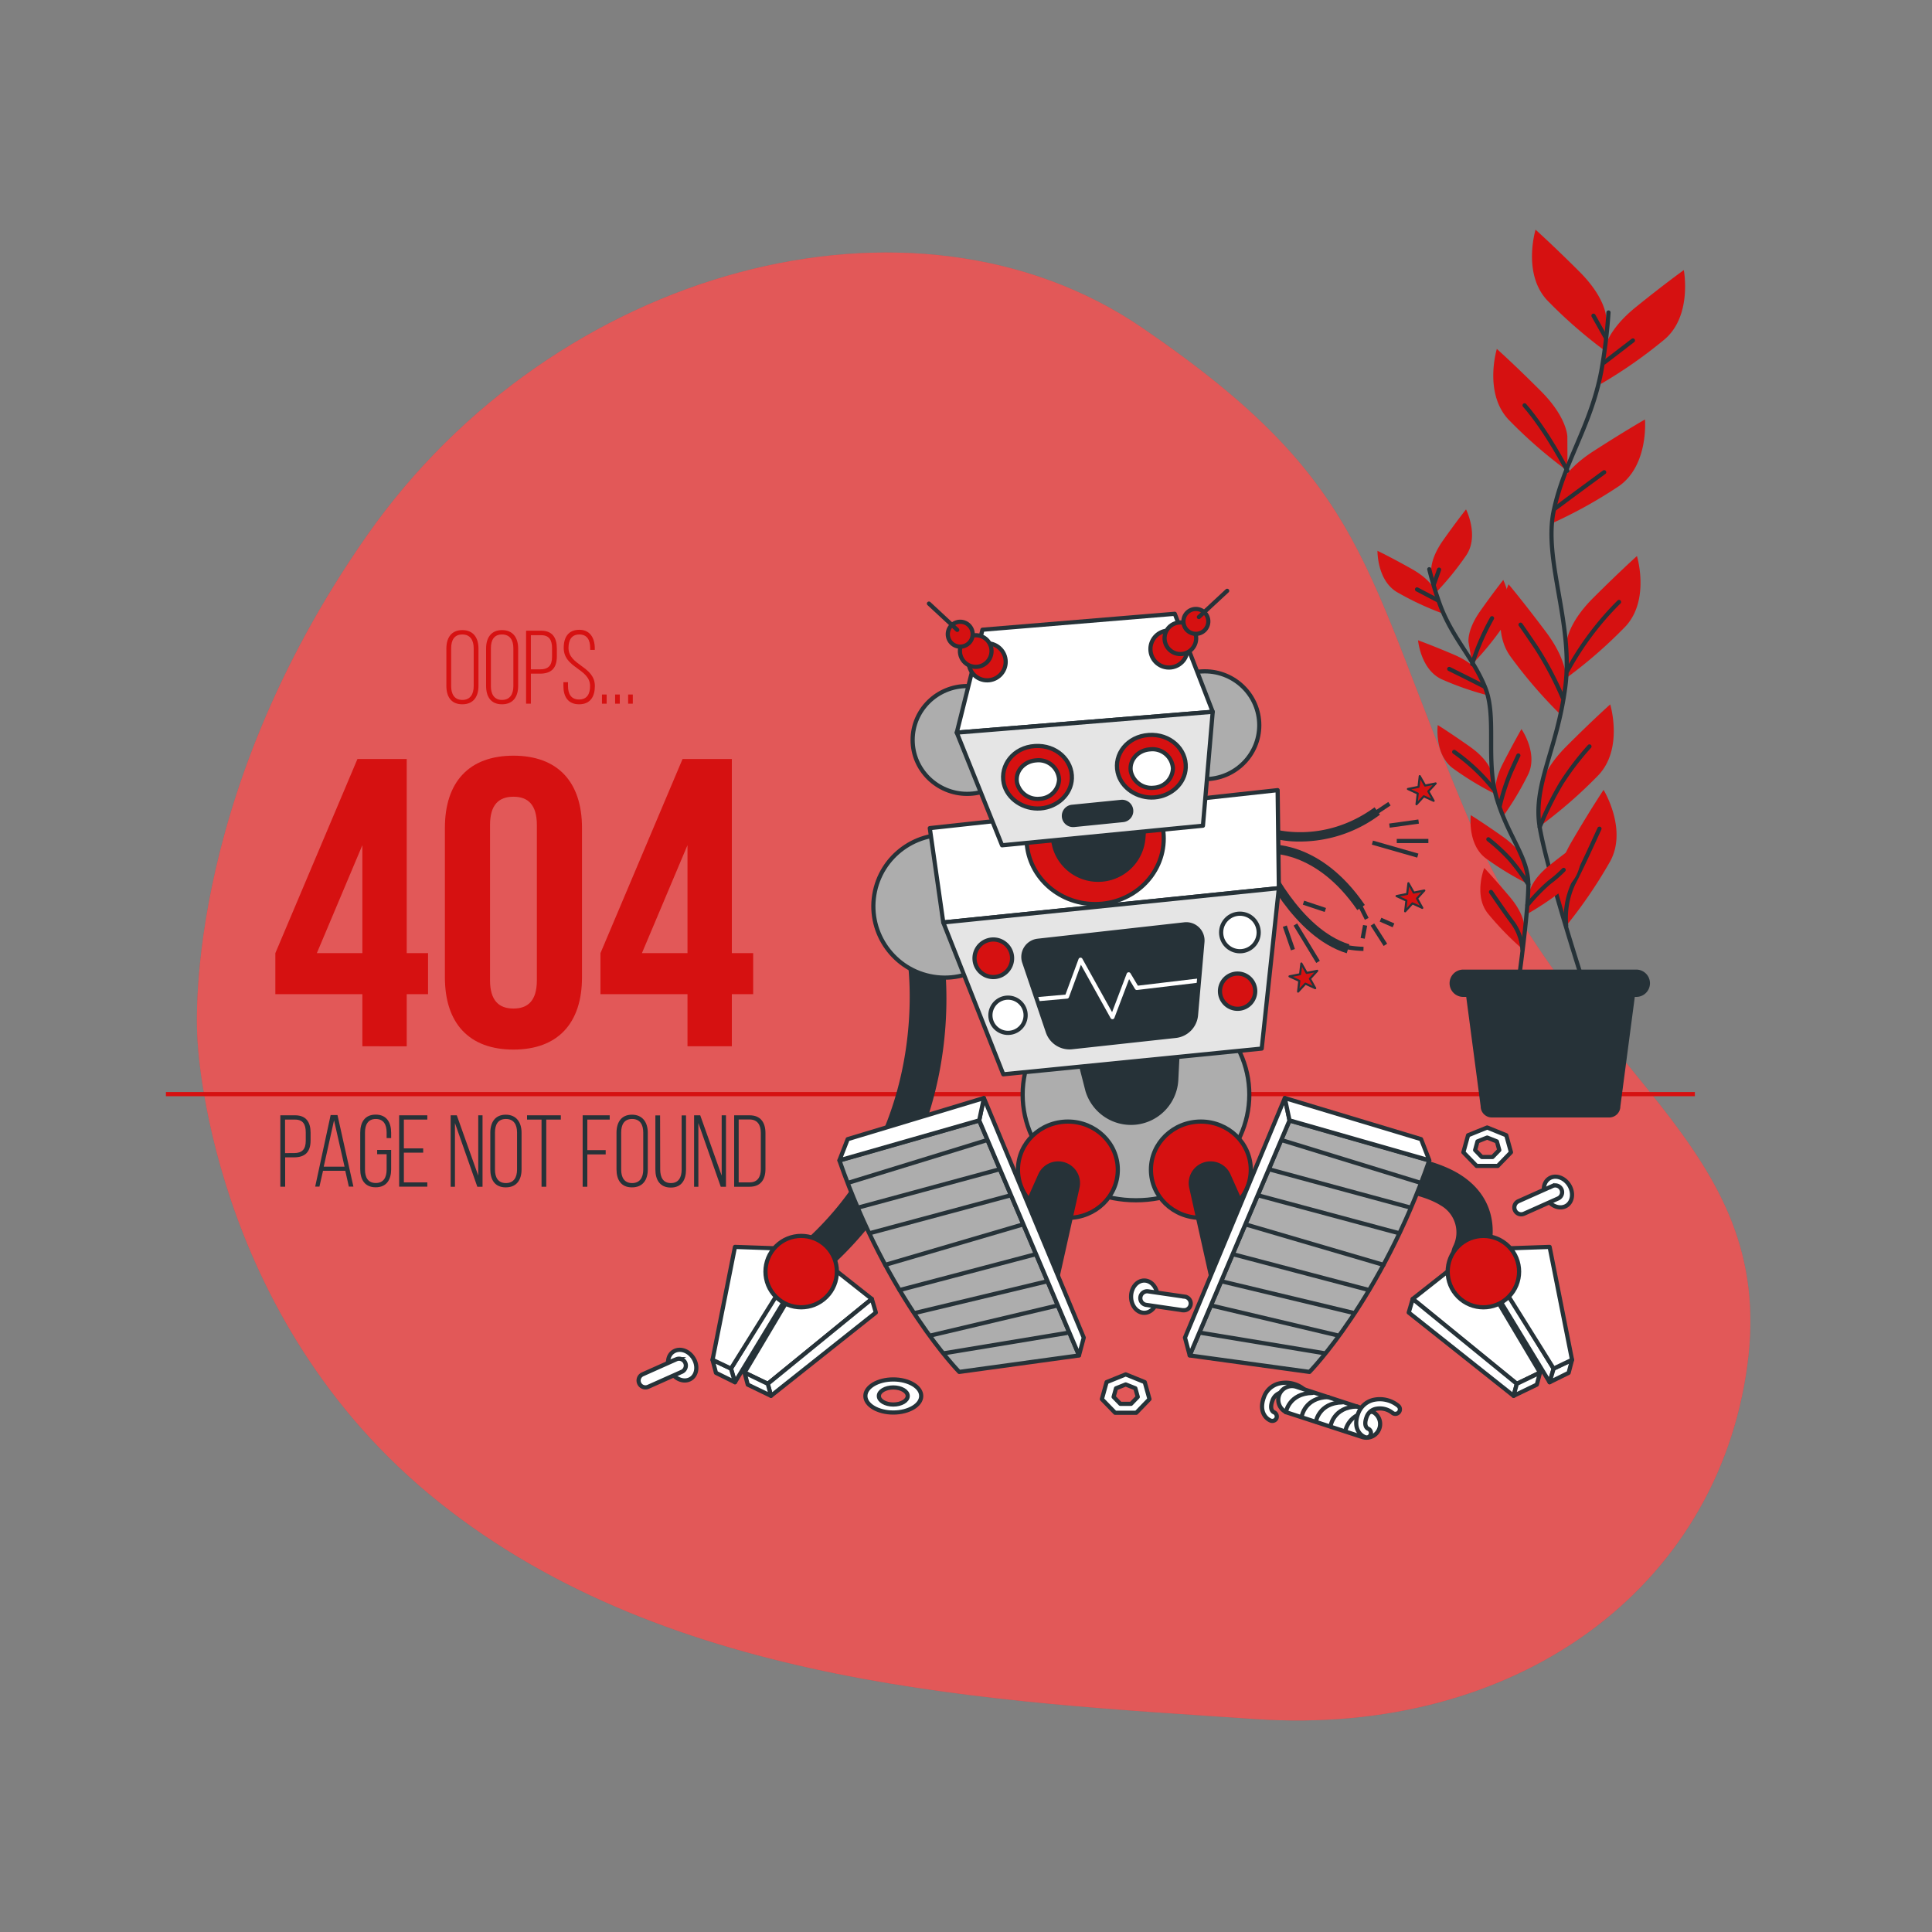 <svg xmlns="http://www.w3.org/2000/svg" xmlns:xlink="http://www.w3.org/1999/xlink" viewBox="0 0 500 500">
    <rect x="0" y="0" width="500" height="500" fill="#808080" stroke="none"/>
    <defs>
        <clipPath id="freepik--clip-path--inject-8">
            <path
                d="M265.07,249l6.1,18a5.93,5.93,0,0,0,6.36,4l26.79-2.92a5.94,5.94,0,0,0,5.2-5.38l1.66-18.93a4.19,4.19,0,0,0-4.65-4.54l-37.93,4.24A4.21,4.21,0,0,0,265.07,249Z"
                style="fill:#D61111;stroke:#D61111;stroke-linecap:round;stroke-linejoin:round;stroke-width:1.082px">
            </path>
        </clipPath>
    </defs>
    <g id="freepik--background-simple--inject-8">
        <path
            d="M51.08,268.53s2.33,72.16,62.57,120.25,143.69,51.54,211.26,56.11S444.38,411.2,452.2,353.38s-43.81-74.79-71.82-140.61-25.52-87.46-84.79-127.94S143.59,69.21,95,138.56,51.08,268.53,51.08,268.53Z"
            style="fill:#D61111"></path>
        <path
            d="M51.08,268.53s2.33,72.16,62.57,120.25,143.69,51.54,211.26,56.11S444.38,411.2,452.2,353.38s-43.81-74.79-71.82-140.61-25.52-87.46-84.79-127.94S143.59,69.21,95,138.56,51.08,268.53,51.08,268.53Z"
            style="fill:#fff;opacity:0.3"></path>
    </g>
    <g id="freepik--Floor--inject-8">
        <line x1="438.63" y1="283.16" x2="42.94" y2="283.16"
            style="fill:none;stroke:#D61111;stroke-miterlimit:10;stroke-width:1.082px"></line>
    </g>
    <g id="freepik--Text--inject-8">
        <path
            d="M115.52,167.84c0-2.75,1.27-4.77,4.13-4.77s4.18,2,4.18,4.77v9.66c0,2.75-1.27,4.77-4.18,4.77s-4.13-2-4.13-4.77Zm1.24,9.74c0,2,.81,3.56,2.89,3.56s2.94-1.51,2.94-3.56v-9.82c0-2-.84-3.56-2.94-3.56s-2.89,1.51-2.89,3.56Z"
            style="fill:#D61111"></path>
        <path
            d="M125.8,167.84c0-2.75,1.27-4.77,4.12-4.77s4.18,2,4.18,4.77v9.66c0,2.75-1.26,4.77-4.18,4.77s-4.12-2-4.12-4.77Zm1.24,9.74c0,2,.81,3.56,2.88,3.56s2.94-1.51,2.94-3.56v-9.82c0-2-.83-3.56-2.94-3.56s-2.88,1.51-2.88,3.56Z"
            style="fill:#D61111"></path>
        <path
            d="M140.06,163.23c2.92,0,4.05,1.84,4.05,4.59v2.05c0,3-1.38,4.47-4.37,4.47h-2.35v7.77h-1.24V163.23Zm-.32,10c2.18,0,3.13-1,3.13-3.26v-2.21c0-2.05-.7-3.37-2.81-3.37h-2.67v8.84Z"
            style="fill:#D61111"></path>
        <path
            d="M153.93,167.79v.4h-1.19v-.48c0-2-.75-3.51-2.8-3.51s-2.81,1.49-2.81,3.48c0,4.59,6.82,4.67,6.82,9.87,0,2.72-1.18,4.72-4.07,4.72s-4.07-2-4.07-4.72v-1H147v1c0,2,.78,3.48,2.86,3.48s2.85-1.46,2.85-3.48c0-4.53-6.82-4.61-6.82-9.87,0-2.83,1.24-4.66,4-4.69S153.93,165.07,153.93,167.79Z"
            style="fill:#D61111"></path>
        <path d="M157,179.74v2.37h-1.21v-2.37Z" style="fill:#D61111"></path>
        <path d="M160.4,179.74v2.37h-1.21v-2.37Z" style="fill:#D61111"></path>
        <path d="M163.77,179.74v2.37h-1.21v-2.37Z" style="fill:#D61111"></path>
        <path
            d="M71.26,246.67l21.25-50.25h12.75v50.25h5.52v10.62h-5.52v13.49H93.78V257.29H71.26Zm22.52,0V218.73L82,246.67Z"
            style="fill:#D61111 "></path>
        <path
            d="M115.14,214.26c0-11.89,6.27-18.69,17.74-18.69s17.74,6.8,17.74,18.69v38.67c0,11.9-6.27,18.7-17.74,18.7s-17.74-6.8-17.74-18.7Zm11.68,39.42c0,5.31,2.34,7.33,6.06,7.33s6.06-2,6.06-7.33V213.52c0-5.31-2.34-7.33-6.06-7.33s-6.06,2-6.06,7.33Z"
            style="fill:#D61111"></path>
        <path
            d="M155.4,246.67l21.25-50.25H189.4v50.25h5.52v10.62H189.4v13.49H177.92V257.29H155.4Zm22.52,0V218.73l-11.79,27.94Z"
            style="fill:#D61111"></path>
        <path
            d="M76.38,288.64c2.86,0,4,1.8,4,4.49v2c0,2.93-1.35,4.39-4.28,4.39h-2.3v7.6H72.55V288.64Zm-.31,9.78c2.14,0,3.06-1,3.06-3.2v-2.17c0-2-.68-3.3-2.75-3.3H73.77v8.67Z"
            style="fill:#263238"></path>
        <path d="M83.6,303l-.93,4.09h-1.1l4-18.52h1.77l4.12,18.52H90.28L89.36,303Zm.18-1.06h5.39l-2.72-12Z"
            style="fill:#263238"></path>
        <path
            d="M101.23,293.16v1.37h-1.17v-1.45c0-2-.76-3.49-2.8-3.49s-2.8,1.51-2.8,3.49v9.62c0,2,.77,3.46,2.8,3.46s2.8-1.48,2.8-3.46v-4H97.61V297.6h3.62v5c0,2.67-1.17,4.67-4,4.67s-4-2-4-4.67v-9.46c0-2.67,1.16-4.68,4-4.68S101.23,290.49,101.23,293.16Z"
            style="fill:#263238"></path>
        <path d="M109.52,297.2v1.11h-5V306h6.07v1.1h-7.29V288.64h7.29v1.11h-6.07v7.45Z" style="fill:#263238"></path>
        <path d="M117.74,307.13h-1.11V288.64h1.59l5.55,15.61V288.64h1.11v18.49h-1.35l-5.79-16.48Z" style="fill:#263238">
        </path>
        <path
            d="M126.89,293.16c0-2.7,1.24-4.68,4-4.68s4.09,2,4.09,4.68v9.46c0,2.69-1.24,4.67-4.09,4.67s-4-2-4-4.67Zm1.21,9.54c0,2,.79,3.48,2.83,3.48s2.88-1.48,2.88-3.48v-9.62c0-2-.82-3.49-2.88-3.49s-2.83,1.48-2.83,3.49Z"
            style="fill:#263238"></path>
        <path d="M140.15,307.13V289.75H136.4v-1.11h8.74v1.11h-3.77v17.38Z" style="fill:#263238"></path>
        <path d="M156.75,297.65v1.11H152v8.37h-1.21V288.64h7v1.11H152v7.9Z" style="fill:#263238"></path>
        <path
            d="M159.55,293.16c0-2.7,1.24-4.68,4-4.68s4.1,2,4.1,4.68v9.46c0,2.69-1.25,4.67-4.1,4.67s-4-2-4-4.67Zm1.21,9.54c0,2,.8,3.48,2.83,3.48s2.88-1.48,2.88-3.48v-9.62c0-2-.82-3.49-2.88-3.49s-2.83,1.48-2.83,3.49Z"
            style="fill:#263238"></path>
        <path
            d="M170.86,302.67c0,2,.74,3.51,2.77,3.51s2.78-1.53,2.78-3.51v-14h1.13v14c0,2.64-1.11,4.67-3.93,4.67s-4-2-4-4.67v-14h1.22Z"
            style="fill:#263238"></path>
        <path d="M180.74,307.13h-1.11V288.64h1.59l5.55,15.61V288.64h1.11v18.49h-1.35l-5.79-16.48Z" style="fill:#263238">
        </path>
        <path
            d="M194,288.64c2.86,0,4.1,1.88,4.1,4.6v9.3c0,2.72-1.24,4.59-4.1,4.59H190V288.64ZM194,306c2.06,0,2.9-1.41,2.9-3.44v-9.41c0-2-.87-3.43-2.9-3.43h-2.83V306Z"
            style="fill:#263238"></path>
    </g>
    <g id="freepik--Plants--inject-8">
        <path
            d="M415.66,82.14s0-4.94-6.91-11.84S397.4,59.44,397.4,59.44s-3.45,11.35,3,18.26A122.32,122.32,0,0,0,415.66,91Z"
            style="fill:#D61111"></path>
        <path
            d="M405.63,113s0-4.94-6.9-11.84-11.35-10.86-11.35-10.86-3.45,11.35,3,18.26a121.81,121.81,0,0,0,15.29,13.32Z"
            style="fill:#D61111"></path>
        <path
            d="M415.22,90.54s.53-4.91,8.12-11.05,12.43-9.59,12.43-9.59S438,81.55,430.9,87.74a121.71,121.71,0,0,1-16.61,11.63Z"
            style="fill:#D61111"></path>
        <path
            d="M403.11,126.93s1-4.83,9.24-10.14,13.37-8.23,13.37-8.23,1,11.82-6.72,17.23a121.33,121.33,0,0,1-17.75,9.82Z"
            style="fill:#D61111"></path>
        <path
            d="M405.39,166.6s0-4.94,6.91-11.84,11.34-10.86,11.34-10.86,3.46,11.35-3,18.26a121.81,121.81,0,0,1-15.29,13.32Z"
            style="fill:#D61111"></path>
        <path
            d="M405.28,176.28s.7-4.88-5.16-12.7-9.69-12.36-9.69-12.36-5,10.74.34,18.49A121.74,121.74,0,0,0,404,185.07Z"
            style="fill:#D61111"></path>
        <path
            d="M398.47,205s0-4.93,6.9-11.84,11.35-10.86,11.35-10.86,3.45,11.35-3,18.26a120.87,120.87,0,0,1-15.29,13.32Z"
            style="fill:#D61111"></path>
        <path
            d="M403.08,231s-1.25-4.78,3.68-13.21S415,204.42,415,204.42s6.21,10.1,1.76,18.41a122.35,122.35,0,0,1-11.42,16.76Z"
            style="fill:#D61111"></path>
        <path
            d="M416.28,80.87a139.43,139.43,0,0,1-1.89,15.32c-2.73,14.11-9.55,23.21-12.28,35.95s5.1,29.15,3,45.52-8.46,25.46-6.64,36.39,11.37,40.49,11.37,40.49"
            style="fill:none;stroke:#263238;stroke-linecap:round;stroke-linejoin:round;stroke-width:1.082px">
        </path>
        <line x1="415.16" y1="93.82" x2="422.6" y2="88.11"
            style="fill:none;stroke:#263238;stroke-linecap:round;stroke-linejoin:round;stroke-width:1.082px">
        </line>
        <line x1="415.5" y1="87.24" x2="412.39" y2="81.7"
            style="fill:none;stroke:#263238;stroke-linecap:round;stroke-linejoin:round;stroke-width:1.082px">
        </line>
        <path d="M402.52,131.55s6.23-4.67,12.64-9.34"
            style="fill:none;stroke:#263238;stroke-linecap:round;stroke-linejoin:round;stroke-width:1.082px">
        </path>
        <path d="M405.63,121.83s-5.19-10.18-11.07-16.93"
            style="fill:none;stroke:#263238;stroke-linecap:round;stroke-linejoin:round;stroke-width:1.082px">
        </path>
        <path d="M405.64,173.62A77,77,0,0,1,419,155.79"
            style="fill:none;stroke:#263238;stroke-linecap:round;stroke-linejoin:round;stroke-width:1.082px">
        </path>
        <path d="M404.42,180.54a86.78,86.78,0,0,0-6.75-12.81c-3.63-5.37-4.15-6.06-4.15-6.06"
            style="fill:none;stroke:#263238;stroke-linecap:round;stroke-linejoin:round;stroke-width:1.082px">
        </path>
        <path d="M398.47,214.05a82.12,82.12,0,0,1,5.61-11.35,72.05,72.05,0,0,1,7.27-9.52"
            style="fill:none;stroke:#263238;stroke-linecap:round;stroke-linejoin:round;stroke-width:1.082px">
        </path>
        <path d="M405.33,239.59a21.19,21.19,0,0,1,1.86-10.93c2.6-5,5.54-11.6,6.75-14.19"
            style="fill:none;stroke:#263238;stroke-linecap:round;stroke-linejoin:round;stroke-width:1.082px">
        </path>
        <path d="M370.43,148s-.54-3.09,3.05-8.17,5.93-8,5.93-8,3.4,6.74.13,11.77a76.51,76.51,0,0,1-8.15,10Z"
            style="fill:#D61111"></path>
        <path d="M380.06,166.28s-.54-3.1,3.05-8.18,5.93-8,5.93-8,3.4,6.74.13,11.77a76.51,76.51,0,0,1-8.15,10Z"
            style="fill:#D61111"></path>
        <path d="M371.61,153.27s-.86-3-6.29-6.05-8.83-4.67-8.83-4.67-.14,7.55,5,10.66a77.4,77.4,0,0,0,11.68,5.49Z"
            style="fill:#D61111"></path>
        <path
            d="M383.16,174.77s-1.17-2.91-6.89-5.35-9.28-3.71-9.28-3.71.66,7.52,6.08,10.07a77.72,77.72,0,0,0,12.2,4.23Z"
            style="fill:#D61111"></path>
        <path d="M386,199.89s-.54-3.09-5.62-6.67-8.29-5.58-8.29-5.58-.94,7.49,3.83,11.13a78.05,78.05,0,0,0,11,6.69Z"
            style="fill:#D61111"></path>
        <path d="M387.16,206s-1-3,1.85-8.52,4.74-8.8,4.74-8.8,4.32,6.19,1.79,11.63a77.27,77.27,0,0,1-6.63,11.07Z"
            style="fill:#D61111"></path>
        <path d="M395.83,230.91s.36-3.12,5.23-7,8-6,8-6,1.36,7.43-3.2,11.33a77,77,0,0,1-10.63,7.31Z"
            style="fill:#D61111"></path>
        <path d="M394.55,223.21s-.54-3.09-5.62-6.68-8.29-5.57-8.29-5.57-.94,7.49,3.83,11.13a78.05,78.05,0,0,0,11,6.69Z"
            style="fill:#D61111"></path>
        <path d="M394.48,240s.26-3.13-3.74-7.88-6.61-7.5-6.61-7.5-2.81,7,.89,11.74a78.12,78.12,0,0,0,9,9.27Z"
            style="fill:#D61111"></path>
        <path
            d="M369.9,147.32a89.48,89.48,0,0,0,2.85,9.4c3.24,8.55,8.51,13.51,11.61,21.21s0,18.84,3.05,28.87,8.08,15,8.12,22.09-2.74,26.64-2.74,26.64"
            style="fill:none;stroke:#263238;stroke-linecap:round;stroke-linejoin:round;stroke-width:1.082px">
        </path>
        <line x1="372.01" y1="155.31" x2="366.73" y2="152.54"
            style="fill:none;stroke:#263238;stroke-linecap:round;stroke-linejoin:round;stroke-width:1.082px">
        </line>
        <line x1="371.08" y1="151.23" x2="372.43" y2="147.42"
            style="fill:none;stroke:#263238;stroke-linecap:round;stroke-linejoin:round;stroke-width:1.082px">
        </line>
        <path d="M384,177.61s-4.41-2.26-8.94-4.49"
            style="fill:none;stroke:#263238;stroke-linecap:round;stroke-linejoin:round;stroke-width:1.082px">
        </path>
        <path d="M381,171.84A63.07,63.07,0,0,1,386.13,160"
            style="fill:none;stroke:#263238;stroke-linecap:round;stroke-linejoin:round;stroke-width:1.082px">
        </path>
        <path d="M386.65,204.32a49.28,49.28,0,0,0-10.3-9.73"
            style="fill:none;stroke:#263238;stroke-linecap:round;stroke-linejoin:round;stroke-width:1.082px">
        </path>
        <path d="M388.16,208.53a55,55,0,0,1,2.84-8.76c1.7-3.76,1.95-4.25,1.95-4.25"
            style="fill:none;stroke:#263238;stroke-linecap:round;stroke-linejoin:round;stroke-width:1.082px">
        </path>
        <path d="M395.29,234.24a46,46,0,0,1,5.69-5.9,30.62,30.62,0,0,0,3.69-3.21"
            style="fill:none;stroke:#263238;stroke-linecap:round;stroke-linejoin:round;stroke-width:1.082px">
        </path>
        <path d="M395.53,228.89a52.72,52.72,0,0,0-4.75-6.5,46.33,46.33,0,0,0-5.59-5.18"
            style="fill:none;stroke:#263238;stroke-linecap:round;stroke-linejoin:round;stroke-width:1.082px">
        </path>
        <path d="M394,245.66a13.38,13.38,0,0,0-2.36-6.65c-2.17-2.87-4.73-6.67-5.77-8.17"
            style="fill:none;stroke:#263238;stroke-linecap:round;stroke-linejoin:round;stroke-width:1.082px">
        </path>
        <path
            d="M416.48,289.2H386.07a2.88,2.88,0,0,1-2.87-2.87l-4.52-34.22h45.18l-4.51,34.22A2.88,2.88,0,0,1,416.48,289.2Z"
            style="fill:#263238"></path>
        <path
            d="M423.47,258H378.68a3.53,3.53,0,0,1-3.53-3.53h0a3.53,3.53,0,0,1,3.53-3.54h44.79a3.54,3.54,0,0,1,3.54,3.54h0A3.54,3.54,0,0,1,423.47,258Z"
            style="fill:#263238"></path>
    </g>
    <g id="freepik--Character--inject-8">
        <path
            d="M380.32,329.29a4.71,4.71,0,0,1-4.24-6.78A8,8,0,0,0,372.91,312c-7.06-4.52-23.48-5.24-29.23-5.15h-.08a4.72,4.72,0,0,1-.09-9.44c2.41-.05,23.76-.22,34.48,6.64,10.57,6.77,8.93,17.71,6.58,22.56A4.73,4.73,0,0,1,380.32,329.29Z"
            style="fill:#263238"></path>
        <polygon points="402.08 354.19 401.04 357.72 385.29 331.82 384.88 326.23 402.08 354.19"
            style="fill:#fff;stroke:#263238;stroke-linecap:round;stroke-linejoin:round;stroke-width:1.082px">
        </polygon>
        <polygon points="401.04 357.72 405.96 355.29 406.84 351.92 402.08 354.19 401.04 357.72"
            style="fill:#fff;stroke:#263238;stroke-linecap:round;stroke-linejoin:round;stroke-width:1.082px">
        </polygon>
        <polygon points="382.81 323.33 401.04 322.7 406.84 351.92 402.08 354.19 382.81 323.33"
            style="fill:#fff;stroke:#263238;stroke-linecap:round;stroke-linejoin:round;stroke-width:1.082px">
        </polygon>
        <polygon points="380.32 324.57 398.55 355.23 392.55 358.13 365.61 336.17 380.32 324.57"
            style="fill:#fff;stroke:#263238;stroke-linecap:round;stroke-linejoin:round;stroke-width:1.082px">
        </polygon>
        <polygon points="392.55 358.13 391.72 361.24 364.58 339.69 365.61 336.17 392.55 358.13"
            style="fill:#fff;stroke:#263238;stroke-linecap:round;stroke-linejoin:round;stroke-width:1.082px">
        </polygon>
        <polygon points="392.55 358.13 398.55 355.23 397.73 358.34 391.72 361.24 392.55 358.13"
            style="fill:#fff;stroke:#263238;stroke-linecap:round;stroke-linejoin:round;stroke-width:1.082px">
        </polygon>
        <circle cx="383.9" cy="329.09" r="9.24" transform="translate(-120.26 367.85) rotate(-45)"
            style="fill:#D61111;stroke:#263238;stroke-linecap:round;stroke-linejoin:round;stroke-width:1.082px">
        </circle>
        <polygon points="189.17 354.19 190.21 357.72 205.95 331.82 206.37 326.23 189.17 354.19"
            style="fill:#fff;stroke:#263238;stroke-linecap:round;stroke-linejoin:round;stroke-width:1.082px">
        </polygon>
        <polygon points="190.21 357.72 185.29 355.29 184.41 351.92 189.17 354.19 190.21 357.72"
            style="fill:#fff;stroke:#263238;stroke-linecap:round;stroke-linejoin:round;stroke-width:1.082px">
        </polygon>
        <polygon points="208.44 323.33 190.21 322.7 184.41 351.92 189.17 354.19 208.44 323.33"
            style="fill:#fff;stroke:#263238;stroke-linecap:round;stroke-linejoin:round;stroke-width:1.082px">
        </polygon>
        <polygon points="210.93 324.57 192.69 355.23 198.7 358.13 225.63 336.17 210.93 324.57"
            style="fill:#fff;stroke:#263238;stroke-linecap:round;stroke-linejoin:round;stroke-width:1.082px">
        </polygon>
        <polygon points="198.7 358.13 199.53 361.24 226.67 339.69 225.63 336.17 198.7 358.13"
            style="fill:#fff;stroke:#263238;stroke-linecap:round;stroke-linejoin:round;stroke-width:1.082px">
        </polygon>
        <polygon points="198.7 358.13 192.69 355.23 193.52 358.34 199.53 361.24 198.7 358.13"
            style="fill:#fff;stroke:#263238;stroke-linecap:round;stroke-linejoin:round;stroke-width:1.082px">
        </polygon>
        <path
            d="M207.94,332.43a4.72,4.72,0,0,1-3-8.38c37.52-30.53,29.88-76.06,29.8-76.52a4.72,4.72,0,0,1,9.29-1.66c.37,2.09,8.66,51.5-33.13,85.5A4.7,4.7,0,0,1,207.94,332.43Z"
            style="fill:#263238"></path>
        <circle cx="244.5" cy="234.51" r="18.48" transform="translate(-25.97 438.53) rotate(-80.83)"
            style="fill:#adadad;stroke:#263238;stroke-linecap:round;stroke-linejoin:round;stroke-width:1.082px">
        </circle>
        <circle cx="207.34" cy="329.09" r="9.24" transform="translate(-171.97 243) rotate(-45)"
            style="fill:#D61111;stroke:#263238;stroke-linecap:round;stroke-linejoin:round;stroke-width:1.082px">
        </circle>
        <ellipse cx="293.99" cy="283.27" rx="29.33" ry="27.36"
            style="fill:#adadad;stroke:#263238;stroke-linecap:round;stroke-linejoin:round;stroke-width:1.082px">
        </ellipse>
        <path d="M278.71,271.58l2.74,10.69a11.76,11.76,0,0,0,12.69,8.23h0a11.74,11.74,0,0,0,10.27-11.08l.54-10.78Z"
            style="fill:#263238;stroke:#263238;stroke-linecap:round;stroke-linejoin:round;stroke-width:1.082px">
        </path>
        <path
            d="M336.53,217.79a27.51,27.51,0,0,1-8.18-1.12l.76-2.23c.13,0,13.26,4.27,26.63-5.51l1.39,1.91A34.54,34.54,0,0,1,336.53,217.79Z"
            style="fill:#263238"></path>
        <path d="M351.27,235.53c-10.82-15.81-23.13-14.62-23.25-14.61l-.26-2.34c.56-.06,13.85-1.35,25.45,15.62Z"
            style="fill:#263238"></path>
        <path d="M348.53,246.7c-14-4.31-22.41-22.95-22.77-23.74l2.16-1c.08.19,8.34,18.45,21.31,22.44Z"
            style="fill:#263238"></path>
        <line x1="355.81" y1="210.52" x2="359.59" y2="208"
            style="fill:none;stroke:#263238;stroke-miterlimit:10;stroke-width:1.082px"></line>
        <line x1="351.19" y1="232.77" x2="353.71" y2="237.8"
            style="fill:none;stroke:#263238;stroke-miterlimit:10;stroke-width:1.082px"></line>
        <path d="M346.78,244.73a27.5,27.5,0,0,0,6.09.84"
            style="fill:none;stroke:#263238;stroke-miterlimit:10;stroke-width:1.082px"></path>
        <polygon points="240.63 214.32 244.12 238.73 330.97 229.85 330.65 204.49 240.63 214.32"
            style="fill:#fff;stroke:#263238;stroke-linecap:round;stroke-linejoin:round;stroke-width:1.082px">
        </polygon>
        <polygon points="244.12 238.73 259.65 278.03 326.53 271.37 330.97 229.85 244.12 238.73"
            style="fill:#e5e5e5;stroke:#263238;stroke-linecap:round;stroke-linejoin:round;stroke-width:1.082px">
        </polygon>
        <path
            d="M265.07,249l6.1,18a5.93,5.93,0,0,0,6.36,4l26.79-2.92a5.94,5.94,0,0,0,5.2-5.38l1.66-18.93a4.19,4.19,0,0,0-4.65-4.54l-37.93,4.24A4.21,4.21,0,0,0,265.07,249Z"
            style="fill:#263238"></path>
        <g style="clip-path:url(#freepik--clip-path--inject-8)">
            <polyline
                points="265.07 258.89 276.13 257.91 279.64 248.38 287.9 263.23 292.1 252.16 294.2 255.67 314.24 253.28"
                style="fill:none;stroke:#fff;stroke-linecap:round;stroke-linejoin:round;stroke-width:1.082px">
            </polyline>
        </g>
        <path
            d="M265.07,249l6.1,18a5.93,5.93,0,0,0,6.36,4l26.79-2.92a5.94,5.94,0,0,0,5.2-5.38l1.66-18.93a4.19,4.19,0,0,0-4.65-4.54l-37.93,4.24A4.21,4.21,0,0,0,265.07,249Z"
            style="fill:none;stroke:#263238;stroke-linecap:round;stroke-linejoin:round;stroke-width:1.082px">
        </path>
        <circle cx="320.89" cy="241.32" r="4.86"
            style="fill:#fff;stroke:#263238;stroke-linecap:round;stroke-linejoin:round;stroke-width:1.082px">
        </circle>
        <path d="M324.85,256.52a4.56,4.56,0,1,1-4.56-4.56A4.56,4.56,0,0,1,324.85,256.52Z"
            style="fill:#D61111;stroke:#263238;stroke-linecap:round;stroke-linejoin:round;stroke-width:1.082px">
        </path>
        <path d="M261.72,246.6a4.86,4.86,0,1,1-6.06-3.25A4.85,4.85,0,0,1,261.72,246.6Z"
            style="fill:#D61111;stroke:#263238;stroke-linecap:round;stroke-linejoin:round;stroke-width:1.082px">
        </path>
        <circle cx="260.87" cy="262.73" r="4.56" transform="translate(-101.55 338.44) rotate(-57)"
            style="fill:#fff;stroke:#263238;stroke-linecap:round;stroke-linejoin:round;stroke-width:1.082px">
        </circle>
        <ellipse cx="276.37" cy="302.72" rx="12.92" ry="12.46"
            style="fill:#D61111;stroke:#263238;stroke-linecap:round;stroke-linejoin:round;stroke-width:1.082px">
        </ellipse>
        <path d="M257.37,330.68l11.83-26.56a5.09,5.09,0,0,1,6.17-2.79h0a5.09,5.09,0,0,1,3.47,6l-7.79,34.92Z"
            style="fill:#263238;stroke:#263238;stroke-linecap:round;stroke-linejoin:round;stroke-width:1.082px">
        </path>
        <path d="M253.42,290l25.83,60.79-31,4.26s-18.54-18.85-31-54.71Z"
            style="fill:#adadad;stroke:#263238;stroke-linecap:round;stroke-linejoin:round;stroke-width:1.082px">
        </path>
        <polygon points="253.42 289.95 254.63 284.18 280.47 346.18 279.25 350.74 253.42 289.95"
            style="fill:#fff;stroke:#263238;stroke-linecap:round;stroke-linejoin:round;stroke-width:1.082px">
        </polygon>
        <polygon points="254.63 284.18 219.38 294.81 217.25 300.29 253.42 289.95 254.63 284.18"
            style="fill:#fff;stroke:#263238;stroke-linecap:round;stroke-linejoin:round;stroke-width:1.082px">
        </polygon>
        <line x1="219.68" y1="306.06" x2="255.24" y2="295.12"
            style="fill:none;stroke:#263238;stroke-linecap:round;stroke-linejoin:round;stroke-width:1.082px">
        </line>
        <line x1="222.41" y1="312.44" x2="258.28" y2="302.72"
            style="fill:none;stroke:#263238;stroke-linecap:round;stroke-linejoin:round;stroke-width:1.082px">
        </line>
        <line x1="225.15" y1="319.13" x2="261.32" y2="309.41"
            style="fill:none;stroke:#263238;stroke-linecap:round;stroke-linejoin:round;stroke-width:1.082px">
        </line>
        <line x1="229.1" y1="327.34" x2="264.36" y2="317"
            style="fill:none;stroke:#263238;stroke-linecap:round;stroke-linejoin:round;stroke-width:1.082px">
        </line>
        <line x1="232.84" y1="333.86" x2="268.01" y2="324.6"
            style="fill:none;stroke:#263238;stroke-linecap:round;stroke-linejoin:round;stroke-width:1.082px">
        </line>
        <line x1="236.7" y1="339.82" x2="271.05" y2="331.59"
            style="fill:none;stroke:#263238;stroke-linecap:round;stroke-linejoin:round;stroke-width:1.082px">
        </line>
        <line x1="241.15" y1="345.55" x2="273.17" y2="337.98"
            style="fill:none;stroke:#263238;stroke-linecap:round;stroke-linejoin:round;stroke-width:1.082px">
        </line>
        <line x1="244.3" y1="350.23" x2="276.11" y2="344.97"
            style="fill:#fff;stroke:#263238;stroke-linecap:round;stroke-linejoin:round;stroke-width:1.082px">
        </line>
        <ellipse cx="310.78" cy="302.72" rx="12.92" ry="12.46"
            style="fill:#D61111;stroke:#263238;stroke-linecap:round;stroke-linejoin:round;stroke-width:1.082px">
        </ellipse>
        <path d="M329.77,330.68l-11.83-26.56a5.09,5.09,0,0,0-6.17-2.79h0a5.08,5.08,0,0,0-3.46,6l7.79,34.92Z"
            style="fill:#263238;stroke:#263238;stroke-linecap:round;stroke-linejoin:round;stroke-width:1.082px">
        </path>
        <path d="M333.73,290l-25.84,60.79,31,4.26s18.54-18.85,31-54.71Z"
            style="fill:#adadad;stroke:#263238;stroke-linecap:round;stroke-linejoin:round;stroke-width:1.082px">
        </path>
        <polygon points="333.73 289.95 332.51 284.18 306.67 346.18 307.89 350.74 333.73 289.95"
            style="fill:#fff;stroke:#263238;stroke-linecap:round;stroke-linejoin:round;stroke-width:1.082px">
        </polygon>
        <polygon points="332.51 284.18 367.77 294.81 369.9 300.29 333.73 289.95 332.51 284.18"
            style="fill:#fff;stroke:#263238;stroke-linecap:round;stroke-linejoin:round;stroke-width:1.082px">
        </polygon>
        <line x1="367.46" y1="306.06" x2="331.9" y2="295.12"
            style="fill:none;stroke:#263238;stroke-linecap:round;stroke-linejoin:round;stroke-width:1.082px">
        </line>
        <line x1="364.73" y1="312.44" x2="328.86" y2="302.72"
            style="fill:none;stroke:#263238;stroke-linecap:round;stroke-linejoin:round;stroke-width:1.082px">
        </line>
        <line x1="361.99" y1="319.13" x2="325.82" y2="309.41"
            style="fill:none;stroke:#263238;stroke-linecap:round;stroke-linejoin:round;stroke-width:1.082px">
        </line>
        <line x1="358.04" y1="327.34" x2="322.78" y2="317"
            style="fill:none;stroke:#263238;stroke-linecap:round;stroke-linejoin:round;stroke-width:1.082px">
        </line>
        <line x1="354.3" y1="333.86" x2="319.14" y2="324.6"
            style="fill:none;stroke:#263238;stroke-linecap:round;stroke-linejoin:round;stroke-width:1.082px">
        </line>
        <line x1="350.44" y1="339.82" x2="316.1" y2="331.59"
            style="fill:none;stroke:#263238;stroke-linecap:round;stroke-linejoin:round;stroke-width:1.082px">
        </line>
        <line x1="346" y1="345.55" x2="313.97" y2="337.98"
            style="fill:none;stroke:#263238;stroke-linecap:round;stroke-linejoin:round;stroke-width:1.082px">
        </line>
        <line x1="342.84" y1="350.23" x2="311.03" y2="344.97"
            style="fill:none;stroke:#263238;stroke-linecap:round;stroke-linejoin:round;stroke-width:1.082px">
        </line>
        <line x1="357.28" y1="238.01" x2="360.64" y2="239.48"
            style="fill:none;stroke:#263238;stroke-miterlimit:10;stroke-width:1.082px"></line>
        <line x1="355.18" y1="239.27" x2="358.54" y2="244.52"
            style="fill:none;stroke:#263238;stroke-miterlimit:10;stroke-width:1.082px"></line>
        <line x1="353.29" y1="239.48" x2="352.66" y2="242.84"
            style="fill:none;stroke:#263238;stroke-miterlimit:10;stroke-width:1.082px"></line>
        <line x1="361.48" y1="217.65" x2="369.66" y2="217.65"
            style="fill:none;stroke:#263238;stroke-miterlimit:10;stroke-width:1.082px"></line>
        <line x1="355.18" y1="218.07" x2="366.93" y2="221.43"
            style="fill:none;stroke:#263238;stroke-miterlimit:10;stroke-width:1.082px"></line>
        <line x1="359.59" y1="213.67" x2="367.14" y2="212.62"
            style="fill:none;stroke:#263238;stroke-miterlimit:10;stroke-width:1.082px"></line>
        <line x1="332.51" y1="239.69" x2="334.61" y2="245.78"
            style="fill:none;stroke:#263238;stroke-miterlimit:10;stroke-width:1.082px"></line>
        <line x1="335.24" y1="239.27" x2="341.11" y2="248.93"
            style="fill:none;stroke:#263238;stroke-miterlimit:10;stroke-width:1.082px"></line>
        <line x1="337.34" y1="233.61" x2="343" y2="235.5"
            style="fill:none;stroke:#263238;stroke-miterlimit:10;stroke-width:1.082px"></line>
        <polygon
            points="368.61 230.46 366.72 232.52 368.09 234.96 365.54 233.79 363.65 235.85 363.97 233.07 361.43 231.9 364.17 231.35 364.5 228.57 365.87 231.01 368.61 230.46"
            style="fill:#D61111;stroke:#263238;stroke-linecap:round;stroke-linejoin:round;stroke-width:0.541px">
        </polygon>
        <polygon
            points="371.55 202.75 369.65 204.81 371.03 207.25 368.48 206.08 366.59 208.14 366.91 205.36 364.37 204.19 367.11 203.64 367.43 200.86 368.81 203.3 371.55 202.75"
            style="fill:#D61111;stroke:#263238;stroke-linecap:round;stroke-linejoin:round;stroke-width:0.541px">
        </polygon>
        <polygon
            points="340.9 251.24 339.01 253.3 340.38 255.74 337.84 254.57 335.94 256.63 336.26 253.85 333.72 252.68 336.46 252.13 336.79 249.35 338.16 251.79 340.9 251.24"
            style="fill:#D61111;stroke:#263238;stroke-linecap:round;stroke-linejoin:round;stroke-width:0.541px">
        </polygon>
        <ellipse cx="250.3" cy="191.5" rx="14.11" ry="13.95"
            style="fill:#adadad;stroke:#263238;stroke-linecap:round;stroke-linejoin:round;stroke-width:1.082px">
        </ellipse>
        <ellipse cx="311.79" cy="187.69" rx="14.11" ry="13.95"
            style="fill:#adadad;stroke:#263238;stroke-linecap:round;stroke-linejoin:round;stroke-width:1.082px">
        </ellipse>
        <ellipse cx="283.42" cy="217.01" rx="17.75" ry="16.96"
            style="fill:#D61111;stroke:#263238;stroke-linecap:round;stroke-linejoin:round;stroke-width:1.082px">
        </ellipse>
        <path d="M270.43,208.3l2.45,10.76a11.73,11.73,0,0,0,12.45,8.57h0a11.75,11.75,0,0,0,10.58-10.79l.83-10.76Z"
            style="fill:#263238;stroke:#263238;stroke-linecap:round;stroke-linejoin:round;stroke-width:1.082px">
        </path>
        <polygon points="254.26 162.97 247.61 189.6 313.85 184.21 304.03 158.85 254.26 162.97"
            style="fill:#fff;stroke:#263238;stroke-linecap:round;stroke-linejoin:round;stroke-width:1.082px">
        </polygon>
        <polygon points="247.61 189.6 259.33 218.76 311.32 213.69 313.85 184.21 247.61 189.6"
            style="fill:#e5e5e5;stroke:#263238;stroke-linecap:round;stroke-linejoin:round;stroke-width:1.082px">
        </polygon>
        <path
            d="M277.4,201.49c-.18,4.14-3.8,7.4-8.13,7.73s-8.57-2.38-9.5-6.48c-1-4.7,2.51-9.32,8.06-9.67S277.59,196.77,277.4,201.49Z"
            style="fill:#D61111;stroke:#263238;stroke-linecap:round;stroke-linejoin:round;stroke-width:1.082px">
        </path>
        <path
            d="M274.09,201.72a5.22,5.22,0,0,1-5,5,5.45,5.45,0,0,1-5.9-4.21c-.49-2.84,1.74-5.51,5-5.73A5.32,5.32,0,0,1,274.09,201.72Z"
            style="fill:#fff;stroke:#263238;stroke-linecap:round;stroke-linejoin:round;stroke-width:1.082px">
        </path>
        <path
            d="M306.87,198.64c-.17,4.14-3.79,7.4-8.12,7.73s-8.58-2.38-9.5-6.49c-1.05-4.69,2.51-9.31,8.06-9.67S307.07,193.92,306.87,198.64Z"
            style="fill:#D61111;stroke:#263238;stroke-linecap:round;stroke-linejoin:round;stroke-width:1.082px">
        </path>
        <path
            d="M303.56,198.87a5.21,5.21,0,0,1-5,5,5.46,5.46,0,0,1-5.9-4.22c-.49-2.84,1.74-5.5,5-5.72A5.3,5.3,0,0,1,303.56,198.87Z"
            style="fill:#fff;stroke:#263238;stroke-linecap:round;stroke-linejoin:round;stroke-width:1.082px">
        </path>
        <path d="M277.72,213.51a2.36,2.36,0,0,1-.24-4.71l12.68-1.27a2.36,2.36,0,0,1,.47,4.7L278,213.5Z"
            style="fill:#263238;stroke:#263238;stroke-linecap:round;stroke-linejoin:round;stroke-width:1.082px">
        </path>
        <circle cx="255.48" cy="171.28" r="4.79"
            style="fill:#D61111;stroke:#263238;stroke-linecap:round;stroke-linejoin:round;stroke-width:1.082px">
        </circle>
        <circle cx="252.52" cy="168.49" r="4.09"
            style="fill:#D61111;stroke:#263238;stroke-linecap:round;stroke-linejoin:round;stroke-width:1.082px">
        </circle>
        <path d="M251.73,164.14a3.22,3.22,0,1,1-3.22-3.23A3.22,3.22,0,0,1,251.73,164.14Z"
            style="fill:#D61111;stroke:#263238;stroke-linecap:round;stroke-linejoin:round;stroke-width:1.082px">
        </path>
        <line x1="247.73" y1="163.01" x2="240.41" y2="156.21"
            style="fill:none;stroke:#263238;stroke-linecap:round;stroke-linejoin:round;stroke-width:1.082px">
        </line>
        <circle cx="302.52" cy="167.97" r="4.79"
            style="fill:#D61111;stroke:#263238;stroke-linecap:round;stroke-linejoin:round;stroke-width:1.082px">
        </circle>
        <circle cx="305.48" cy="165.18" r="4.09"
            style="fill:#D61111;stroke:#263238;stroke-linecap:round;stroke-linejoin:round;stroke-width:1.082px">
        </circle>
        <path d="M306.27,160.83a3.22,3.22,0,1,0,3.22-3.23A3.22,3.22,0,0,0,306.27,160.83Z"
            style="fill:#D61111;stroke:#263238;stroke-linecap:round;stroke-linejoin:round;stroke-width:1.082px">
        </path>
        <line x1="310.27" y1="159.69" x2="317.59" y2="152.9"
            style="fill:none;stroke:#263238;stroke-linecap:round;stroke-linejoin:round;stroke-width:1.082px">
        </line>
        <path
            d="M299.55,335.58c0,2.31-1.53,4.18-3.42,4.18s-3.41-1.87-3.41-4.18,1.53-4.18,3.41-4.18S299.55,333.27,299.55,335.58Z"
            style="fill:#fff;stroke:#263238;stroke-linecap:round;stroke-linejoin:round;stroke-width:1.082px">
        </path>
        <path d="M306.31,339.08l-.26,0-9.49-1.39a1.77,1.77,0,0,1,.51-3.5l9.49,1.38a1.77,1.77,0,0,1-.25,3.53Z"
            style="fill:#fff;stroke:#263238;stroke-miterlimit:10;stroke-width:1.082px"></path>
        <path
            d="M173.68,355.12c-1.24-1.95-1-4.35.64-5.35s3.88-.25,5.12,1.69.95,4.35-.65,5.36S174.91,357.07,173.68,355.12Z"
            style="fill:#fff;stroke:#263238;stroke-linecap:round;stroke-linejoin:round;stroke-width:1.082px">
        </path>
        <path
            d="M166.09,355.79a1.67,1.67,0,0,1,.23-.12l8.76-3.91a1.77,1.77,0,0,1,1.44,3.23l-8.76,3.91a1.77,1.77,0,0,1-1.67-3.11Z"
            style="fill:#fff;stroke:#263238;stroke-miterlimit:10;stroke-width:1.082px"></path>
        <path
            d="M400.31,310.32c-1.24-1.95-.95-4.34.64-5.35s3.88-.25,5.12,1.69.95,4.35-.64,5.36S401.54,312.27,400.31,310.32Z"
            style="fill:#fff;stroke:#263238;stroke-linecap:round;stroke-linejoin:round;stroke-width:1.082px">
        </path>
        <path d="M392.73,311l.22-.12,8.76-3.91a1.77,1.77,0,1,1,1.44,3.23l-8.75,3.91a1.77,1.77,0,0,1-1.67-3.11Z"
            style="fill:#fff;stroke:#263238;stroke-miterlimit:10;stroke-width:1.082px"></path>
        <path
            d="M231.18,357c-4,0-7.22,1.92-7.22,4.28s3.23,4.28,7.22,4.28,7.23-1.92,7.23-4.28S235.17,357,231.18,357Zm0,6.49c-2.06,0-3.73-1-3.73-2.21s1.67-2.21,3.73-2.21,3.74,1,3.74,2.21S233.25,363.49,231.18,363.49Z"
            style="fill:#fff;stroke:#263238;stroke-miterlimit:10;stroke-width:1.082px"></path>
        <path
            d="M296.26,357.69l-4.93-2-4.94,2-1.22,4.4,3.42,3.53h5.48l3.41-3.53Zm-3.54,5.62h-2.78l-1.74-1.79.62-2.23,2.51-1,2.5,1,.62,2.23Z"
            style="fill:#fff;stroke:#263238;stroke-linecap:round;stroke-linejoin:round;stroke-width:1.082px">
        </path>
        <path
            d="M389.82,293.8l-4.94-2-4.94,2-1.22,4.41,3.42,3.53h5.48l3.42-3.53Zm-3.55,5.63h-2.78l-1.73-1.79.61-2.24,2.51-1,2.51,1,.62,2.24Z"
            style="fill:#fff;stroke:#263238;stroke-linecap:round;stroke-linejoin:round;stroke-width:1.082px">
        </path>
        <path
            d="M329.27,367.73a1.22,1.22,0,0,1-.41-.07,3.5,3.5,0,0,1-1.62-1.39c-.55-.85-1-2.36-.13-4.7a5.54,5.54,0,0,1,3.85-3.51,7.52,7.52,0,0,1,6.53,1.49,1.17,1.17,0,0,1,.16,1.66,1.18,1.18,0,0,1-1.66.16,5.2,5.2,0,0,0-4.42-1,3.24,3.24,0,0,0-2.25,2.07c-.89,2.35.18,3,.4,3.06a1.2,1.2,0,0,1,.63,1.53A1.16,1.16,0,0,1,329.27,367.73Z"
            style="fill:#fff;stroke:#263238;stroke-linecap:round;stroke-linejoin:round;stroke-width:1.082px">
        </path>
        <path
            d="M353.65,372.07a3.55,3.55,0,0,1-1.1-.17l-19.19-6.25a3.54,3.54,0,1,1,2.19-6.73l19.2,6.25a3.54,3.54,0,0,1-1.1,6.9Z"
            style="fill:#fff;stroke:#263238;stroke-linecap:round;stroke-linejoin:round;stroke-width:1.082px">
        </path>
        <path d="M332.78,365.49s.76-4.88,6.86-5"
            style="fill:none;stroke:#263238;stroke-linecap:round;stroke-linejoin:round;stroke-width:1.082px">
        </path>
        <path d="M336.89,366.55s.77-4.87,6.86-5"
            style="fill:none;stroke:#263238;stroke-linecap:round;stroke-linejoin:round;stroke-width:1.082px">
        </path>
        <path d="M340.55,367.92s.76-4.87,6.85-5"
            style="fill:none;stroke:#263238;stroke-linecap:round;stroke-linejoin:round;stroke-width:1.082px">
        </path>
        <path d="M344.36,369s.76-4.87,6.85-5"
            style="fill:none;stroke:#263238;stroke-linecap:round;stroke-linejoin:round;stroke-width:1.082px">
        </path>
        <path d="M348.17,370.36s.76-4.87,6.85-5"
            style="fill:none;stroke:#263238;stroke-linecap:round;stroke-linejoin:round;stroke-width:1.082px">
        </path>
        <path
            d="M353.64,372a1.14,1.14,0,0,1-.4-.08,3.46,3.46,0,0,1-1.63-1.38c-.55-.85-1-2.36-.13-4.71a5.58,5.58,0,0,1,3.85-3.51,7.52,7.52,0,0,1,6.53,1.5,1.17,1.17,0,0,1,.16,1.66,1.18,1.18,0,0,1-1.66.16,5.19,5.19,0,0,0-4.42-1,3.21,3.21,0,0,0-2.25,2.06c-.89,2.36.18,3,.4,3.06a1.19,1.19,0,0,1-.45,2.28Z"
            style="fill:#fff;stroke:#263238;stroke-linecap:round;stroke-linejoin:round;stroke-width:1.082px">
        </path>
    </g>
</svg>
